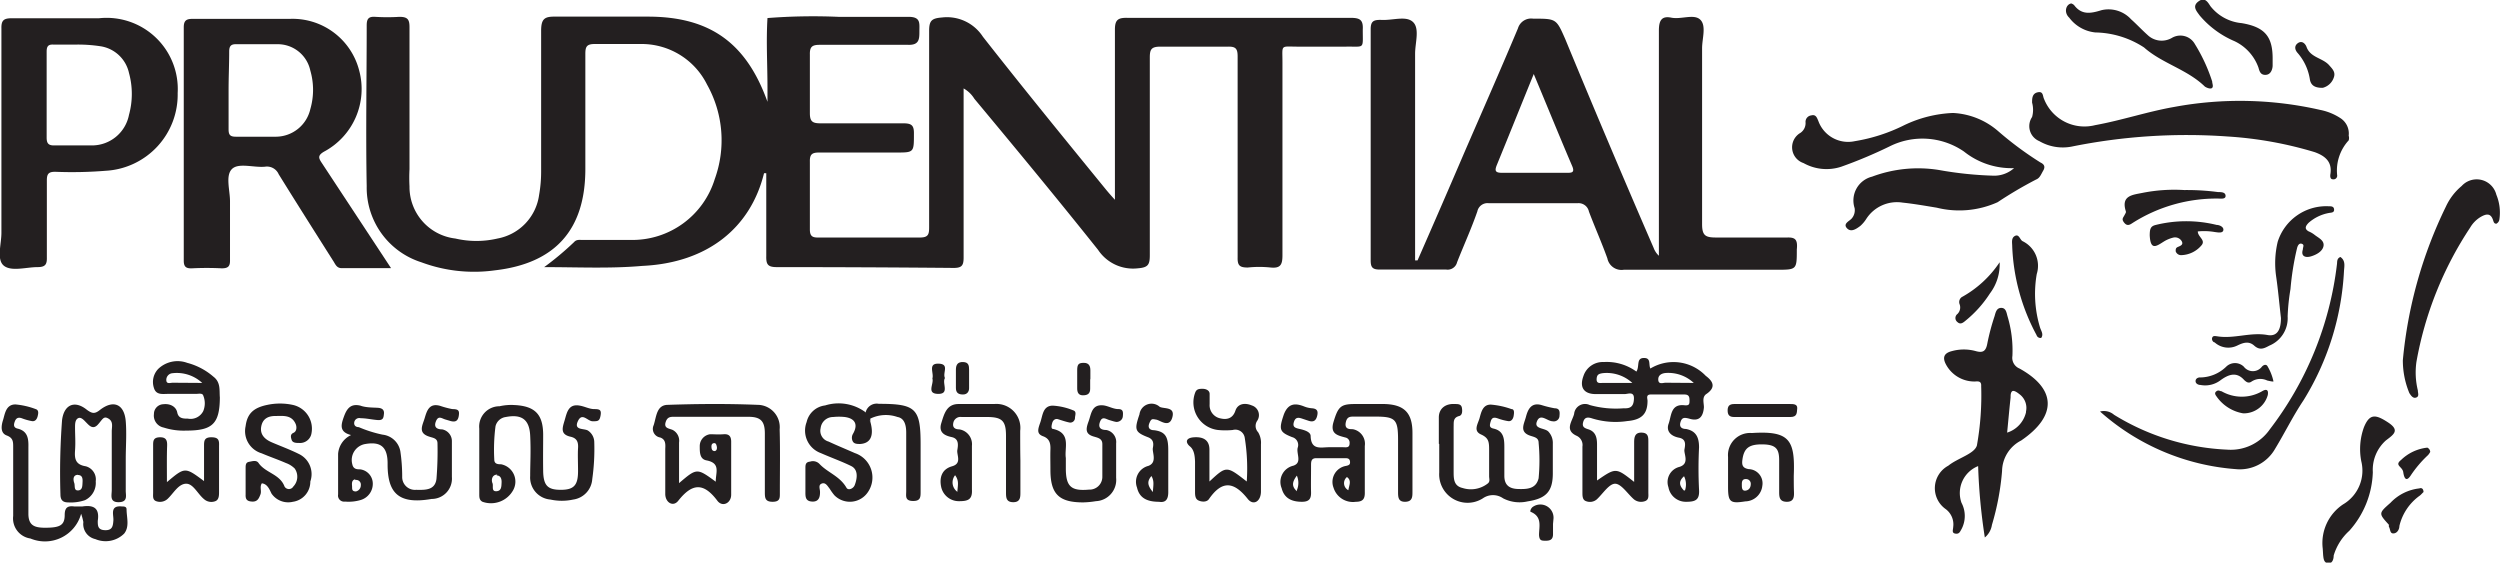 <svg id="Layer_1" data-name="Layer 1" xmlns="http://www.w3.org/2000/svg" viewBox="0 0 123.26 27.74"><defs><style>.cls-1{fill:#231f20;}</style></defs><title>Untitled-1</title><path class="cls-1" d="M29.53,16A14.63,14.63,0,0,0,31,14.77c.14-.16.31-.1.48-.11h2.32a4.25,4.25,0,0,0,4.14-3A5.61,5.61,0,0,0,37.56,7a3.6,3.6,0,0,0-3.16-2c-.79,0-1.59,0-2.38,0-.4,0-.46.14-.46.49,0,1.89,0,3.78,0,5.67,0,3-1.49,4.66-4.47,5a7.45,7.45,0,0,1-3.62-.4,3.86,3.86,0,0,1-2.69-3.75c-.05-2.64,0-5.29,0-7.93,0-.33.1-.44.42-.42a9.45,9.45,0,0,0,1.19,0c.41,0,.5.13.5.51,0,2.33,0,4.65,0,7a8,8,0,0,0,0,.85,2.56,2.56,0,0,0,2.26,2.57,4.57,4.57,0,0,0,2.08,0,2.53,2.53,0,0,0,2.05-2.15,6.64,6.64,0,0,0,.1-1.18c0-2.3,0-4.61,0-6.91,0-.61.18-.71.72-.7,1.51,0,3,0,4.54,0,3.07,0,4.86,1.3,5.9,4.2,0-.23,0-.46,0-.68,0-1.15-.07-2.3,0-3.45a29,29,0,0,1,3.49-.06c1.15,0,2.31,0,3.46,0,.61,0,.54.31.54.7s0,.7-.56.68c-1.45,0-2.91,0-4.36,0-.37,0-.49.1-.48.48,0,1,0,1.93,0,2.89,0,.41.13.5.52.5,1.36,0,2.72,0,4.08,0,.42,0,.54.1.53.53,0,.91,0,.91-.88.91-1.27,0-2.53,0-3.8,0-.34,0-.46.09-.45.45,0,1.11,0,2.22,0,3.34,0,.33.12.41.43.4,1.68,0,3.36,0,5,0,.41,0,.45-.16.45-.5,0-3.23,0-6.46,0-9.69,0-.52.14-.62.65-.66a2.11,2.11,0,0,1,2,.95c2,2.55,4,5,6.08,7.55.1.12.21.25.43.49V12c0-2.57,0-5.14,0-7.71,0-.48.15-.59.61-.58h11c.45,0,.64.08.61.58,0,1,.11.82-.85.84H66.72c-.91,0-.79-.13-.79.76,0,3.18,0,6.35,0,9.52,0,.45-.08.66-.58.61a5.34,5.34,0,0,0-1.13,0c-.4,0-.51-.1-.5-.5,0-2.08,0-4.15,0-6.23,0-1.23,0-2.46,0-3.68,0-.37-.09-.49-.47-.48-1.11,0-2.23,0-3.34,0-.45,0-.52.14-.52.54,0,3.25,0,6.5,0,9.75,0,.48-.1.6-.6.64a2.07,2.07,0,0,1-1.95-.91c-2-2.51-4.06-5-6.1-7.45a1.45,1.45,0,0,0-.53-.51v.58c0,2.59,0,5.17,0,7.76,0,.39-.09.51-.49.51Q45.41,16,41,16c-.44,0-.53-.13-.52-.54,0-1.36,0-2.72,0-4.09l-.11,0c-.66,2.68-2.77,4.42-6,4.57C32.78,16.08,31.15,16,29.53,16Z" transform="translate(-2.7 -2.83)"/><path class="cls-1" d="M73.64,24.71c0-.44,0-.87,0-1.3s.32-.69.79-.66c.16,0,.32,0,.35.2s0,.35-.13.39c-.32.08-.27.31-.28.53,0,.73,0,1.47,0,2.2,0,.36,0,.72.44.82a1.35,1.35,0,0,0,1.24-.22c.13-.1.07-.23.07-.36,0-.42,0-.83,0-1.25s0-.63-.4-.81-.15-.52-.07-.81.16-.68.57-.66a3.92,3.92,0,0,1,1,.22c.16,0,.13.2.11.33s-.1.3-.29.26a2.72,2.72,0,0,1-.49-.13c-.17-.06-.29-.06-.35.14s-.08.31.13.36c.51.11.54.5.54.92s0,.94,0,1.41.26.64.69.65.87,0,1-.53a9.31,9.31,0,0,0,0-1.75c0-.25-.21-.28-.39-.34-.58-.18-.33-.58-.24-.92s.24-.75.77-.6a5.13,5.13,0,0,0,.65.16c.25,0,.26.17.24.36a.28.28,0,0,1-.34.28c-.26,0-.6-.41-.77,0s.41.31.58.53a.81.81,0,0,1,.2.57c0,.49,0,1,0,1.47,0,.9-.34,1.24-1.24,1.38a1.77,1.77,0,0,1-1.21-.15.87.87,0,0,0-1,0,1.4,1.4,0,0,1-2.15-1.27c0-.47,0-.94,0-1.41Z" transform="translate(-2.7 -2.83)"/><path class="cls-1" d="M6.7,28.16a1.85,1.85,0,0,1-2.5,1.22,1,1,0,0,1-.85-1.11c0-1.13,0-2.26,0-3.39,0-.27,0-.46-.32-.58s-.27-.48-.18-.76.13-.77.61-.77a3.77,3.77,0,0,1,1,.23c.16.05.13.21.1.34s-.11.29-.3.25a2.75,2.75,0,0,1-.49-.14c-.18-.06-.28,0-.34.16s-.07.3.13.35c.51.12.55.5.54.92,0,1.09,0,2.19,0,3.28,0,.6.33.68.79.69.74,0,1-.1,1-.63,0-.37.15-.46.47-.42h.4c.55-.08.86.07.76.71,0,.24,0,.45.36.46s.39-.2.41-.48-.19-.75.42-.69c.1,0,.22,0,.23.13,0,.41.16.86-.12,1.21a1.3,1.3,0,0,1-1.42.27.76.76,0,0,1-.59-.84A3,3,0,0,0,6.7,28.16Z" transform="translate(-2.7 -2.83)"/><path class="cls-1" d="M15.61,26.66c-.12.18,0,.37-.07.55s-.14.36-.4.35-.34-.11-.33-.34V25.91c0-.14,0-.28.17-.31s.36-.1.47.06c.34.49,1.05.54,1.28,1.16a.25.25,0,0,0,.43,0,.7.7,0,0,0,.07-.89,1.17,1.17,0,0,0-.43-.27c-.39-.17-.8-.31-1.2-.48a1.14,1.14,0,0,1-.79-1.34c.08-.62.39-.91,1.08-1.05a3,3,0,0,1,1.23,0,1.2,1.2,0,0,1,.94,1.39.57.57,0,0,1-.6.49c-.15,0-.33,0-.38-.15s-.07-.28.09-.35.17-.28.11-.43c-.2-.47-.63-.4-1-.4s-.63.14-.7.52.16.62.5.77.91.36,1.35.58A1.1,1.1,0,0,1,18,26.57a1,1,0,0,1-.86,1,1,1,0,0,1-1.05-.4C16,27,15.9,26.69,15.61,26.66Z" transform="translate(-2.7 -2.83)"/><path class="cls-1" d="M45.61,23.62c.2.71,0,1.07-.5,1.1-.14,0-.29,0-.36-.12a.38.38,0,0,1,0-.37c.27-.46.12-.77-.4-.84a2.72,2.72,0,0,0-.57,0,.62.62,0,0,0-.62.55.55.55,0,0,0,.39.66c.43.2.87.38,1.3.57a1.27,1.27,0,0,1,.65,1.91,1.07,1.07,0,0,1-1.66.17,2.62,2.62,0,0,1-.23-.32c-.1-.12-.2-.33-.39-.26s-.09.26-.09.41,0,.49-.37.48-.35-.26-.35-.51,0-.75,0-1.13c0-.16,0-.31.23-.33a.45.45,0,0,1,.46.11c.4.43,1,.6,1.33,1.17.08.16.34.06.41-.12s.25-.73-.17-.94-1-.42-1.5-.64a1.18,1.18,0,0,1-.7-1.53,1.06,1.06,0,0,1,.91-.82,2.23,2.23,0,0,1,2,.34C45.62,23.23,45.5,23.49,45.61,23.62Z" transform="translate(-2.7 -2.83)"/><path class="cls-1" d="M10.93,26.6c.89-.75.89-.75,1.83-.05,0-.61,0-1.16,0-1.72,0-.25,0-.44.36-.44s.39.15.38.42v2.27c0,.16,0,.37-.16.45a.54.54,0,0,1-.58-.09c-.32-.26-.54-.79-.91-.76s-.6.48-.89.75a.55.55,0,0,1-.53.12c-.22-.06-.18-.26-.18-.42,0-.78,0-1.55,0-2.33,0-.22,0-.4.32-.41s.38.15.37.42C10.92,25.37,10.93,25.93,10.93,26.6Z" transform="translate(-2.7 -2.83)"/><path class="cls-1" d="M45.61,23.62c-.15-.11-.13-.32-.23-.46a.56.56,0,0,1,.65-.42c1.83,0,2.06.23,2.06,2,0,.77,0,1.54,0,2.32,0,.28,0,.48-.39.47s-.32-.25-.32-.48c0-1,0-1.92,0-2.89,0-.33-.07-.71-.43-.77a1.74,1.74,0,0,0-1.34.08S45.61,23.59,45.61,23.62Z" transform="translate(-2.7 -2.83)"/><path class="cls-1" d="M89.66,22.75c.43,0,.87,0,1.3,0,.16,0,.37,0,.35.22s0,.42-.34.42q-1.38,0-2.76,0c-.2,0-.32-.06-.33-.29s.07-.35.32-.35Z" transform="translate(-2.7 -2.83)"/><path class="cls-1" d="M79.27,28.66v.51c0,.25-.13.32-.35.32s-.32,0-.34-.28c0-.41.17-.9-.4-1.14-.07,0,0-.2.11-.26a.65.65,0,0,1,1,.63Z" transform="translate(-2.7 -2.83)"/><path class="cls-1" d="M56.45,21.51V22c0,.25-.14.32-.36.32s-.28-.15-.28-.34,0-.6,0-.9.08-.36.33-.36.32.16.32.37v.46Z" transform="translate(-2.7 -2.83)"/><path class="cls-1" d="M50.48,21.52c0,.15,0,.3,0,.45s-.08.31-.3.31-.35-.08-.35-.32v-.9c0-.25.09-.39.36-.38s.29.18.29.39Z" transform="translate(-2.7 -2.83)"/><path class="cls-1" d="M49.29,21.47c-.16.25.25.79-.34.78s-.19-.5-.28-.76a0,0,0,0,1,0,0c.09-.26-.24-.75.31-.73S49.16,21.21,49.29,21.47Z" transform="translate(-2.7 -2.83)"/><path class="cls-1" d="M90.83,14.54c-1.17,0-2.35,0-3.52,0-.52,0-.69-.09-.69-.66,0-2.89,0-5.78,0-8.67,0-.48.22-1.11-.09-1.41s-.94,0-1.43-.1-.61.16-.61.64c0,3.51,0,7,0,10.53,0,.19,0,.38,0,.57a1,1,0,0,1-.26-.39Q82,9.91,79.87,4.75c-.44-1-.44-1-1.58-1a.68.68,0,0,0-.75.48c-.84,2-1.72,4-2.59,6q-1.17,2.73-2.36,5.44l-.12,0c0-3.39,0-6.79,0-10.19,0-.54.24-1.25-.11-1.57s-1-.06-1.59-.1c-.34,0-.49.06-.49.46,0,3.8,0,7.59,0,11.39,0,.33.07.46.44.46,1.09,0,2.19,0,3.28,0a.48.48,0,0,0,.54-.36c.33-.84.71-1.67,1-2.51a.51.51,0,0,1,.57-.4c1.45,0,2.91,0,4.36,0a.52.52,0,0,1,.57.41c.29.77.63,1.53.91,2.31a.71.71,0,0,0,.81.56c2.51,0,5,0,7.53,0,1,0,1,0,1-1C91.34,14.65,91.22,14.53,90.83,14.54ZM80,11.35H76.75c-.35,0-.36-.12-.24-.41.59-1.44,1.17-2.89,1.81-4.46.67,1.6,1.27,3.08,1.9,4.55C80.34,11.32,80.21,11.35,80,11.35Z" transform="translate(-2.7 -2.83)"/><path class="cls-1" d="M18.57,10.87c-.16-.24-.22-.37.1-.56a3.5,3.5,0,0,0,1.74-4A3.39,3.39,0,0,0,17,3.76c-1.61,0-3.21,0-4.81,0-.32,0-.43.1-.43.42q0,5.75,0,11.5c0,.3.11.39.4.38a14.42,14.42,0,0,1,1.47,0c.32,0,.42-.1.41-.42,0-1,0-1.93,0-2.89,0-.54-.23-1.25.09-1.58s1.07-.07,1.63-.12a.63.63,0,0,1,.68.37c.88,1.42,1.78,2.84,2.68,4.26.11.16.17.38.44.37.77,0,1.54,0,2.42,0ZM18,8.21a1.75,1.75,0,0,1-1.68,1.36c-.66,0-1.32,0-2,0-.29,0-.35-.11-.35-.37,0-.64,0-1.28,0-1.92S14,6,14,5.37c0-.27.09-.37.36-.36.68,0,1.36,0,2,0A1.64,1.64,0,0,1,18,6.31,3.41,3.41,0,0,1,18,8.21Z" transform="translate(-2.7 -2.83)"/><path class="cls-1" d="M11.46,7.42A3.51,3.51,0,0,0,7.58,3.73c-1.44,0-2.87,0-4.3,0-.39,0-.52.1-.51.5,0,1.89,0,3.78,0,5.66,0,1.48,0,2.95,0,4.42,0,.56-.25,1.32.12,1.62S4,16,4.55,16c.38,0,.47-.13.46-.48,0-1.27,0-2.53,0-3.8,0-.32.09-.42.41-.42a20.7,20.7,0,0,0,2.49-.05A3.76,3.76,0,0,0,11.46,7.42ZM9.06,8.49A1.86,1.86,0,0,1,7.21,10C6.59,10,6,10,5.35,10,5.06,10,5,9.86,5,9.61,5,8.2,5,6.78,5,5.37c0-.28.1-.36.36-.34h1a7.32,7.32,0,0,1,1.29.08A1.7,1.7,0,0,1,9.06,6.43,3.89,3.89,0,0,1,9.06,8.49Z" transform="translate(-2.7 -2.83)"/><path class="cls-1" d="M102,11.12a3.76,3.76,0,0,1-2.47-.82,3.61,3.61,0,0,0-3.67-.25,22.85,22.85,0,0,1-2.38,1,2.32,2.32,0,0,1-1.86-.18.82.82,0,0,1-.15-1.49.58.58,0,0,0,.25-.53A.32.32,0,0,1,92,8.52c.23-.06.28.11.35.27a1.56,1.56,0,0,0,1.8,1A8.48,8.48,0,0,0,96.59,9a6.11,6.11,0,0,1,2.4-.6,3.67,3.67,0,0,1,2.22.89,16.62,16.62,0,0,0,2.09,1.55c.19.09.25.21.14.4s-.17.37-.35.44a20.13,20.13,0,0,0-1.9,1.12,4.61,4.61,0,0,1-3,.27c-.55-.09-1.11-.19-1.68-.25a1.8,1.8,0,0,0-1.8.81,1.62,1.62,0,0,1-.29.34c-.2.15-.46.33-.66.11s.11-.34.23-.47a.62.62,0,0,0,.15-.52A1.21,1.21,0,0,1,95,11.54a6.47,6.47,0,0,1,3.29-.33,18.05,18.05,0,0,0,2.64.28A1.47,1.47,0,0,0,102,11.12Z" transform="translate(-2.7 -2.83)"/><path class="cls-1" d="M118.5,9.52a.4.4,0,0,1,0,.23,2.2,2.2,0,0,0-.57,1.71.18.18,0,0,1-.21.21c-.14,0-.14-.16-.12-.27.09-.61-.28-.89-.78-1.07a18.86,18.86,0,0,0-4.28-.77,28.51,28.51,0,0,0-7.71.5,2.3,2.3,0,0,1-1.58-.27.8.8,0,0,1-.36-1.19,1.33,1.33,0,0,0,0-.71c0-.2,0-.45.28-.51s.24.19.31.33A2.14,2.14,0,0,0,106,9c1.32-.24,2.59-.67,3.91-.9a17.77,17.77,0,0,1,7.19.15,2.8,2.8,0,0,1,1,.41A.9.9,0,0,1,118.5,9.52Z" transform="translate(-2.7 -2.83)"/><path class="cls-1" d="M121.17,20.59A21.84,21.84,0,0,1,123.3,13a2.9,2.9,0,0,1,.77-1,1,1,0,0,1,1.71.43,2.31,2.31,0,0,1,.15,1.22.28.28,0,0,1-.15.21c-.11,0-.13-.08-.16-.17-.12-.38-.36-.31-.62-.16a1.49,1.49,0,0,0-.51.52,17.5,17.5,0,0,0-2.65,6.62,3.72,3.72,0,0,0,.07,1.41c0,.13.08.29-.08.35s-.26-.1-.34-.22A4.21,4.21,0,0,1,121.17,20.59Z" transform="translate(-2.7 -2.83)"/><path class="cls-1" d="M118.09,15.5c.25.17.2.43.18.66a13.43,13.43,0,0,1-2,6.41c-.51.76-.92,1.6-1.4,2.39a2,2,0,0,1-1.94,1,11.34,11.34,0,0,1-6.69-2.84.76.76,0,0,1,.69.16A11.58,11.58,0,0,0,112.52,25a2.34,2.34,0,0,0,2.09-1,16.57,16.57,0,0,0,3.31-8.13C117.94,15.75,117.9,15.58,118.09,15.5Z" transform="translate(-2.7 -2.83)"/><path class="cls-1" d="M104.82,3a.39.39,0,0,1,.14.08c.38.51.84.41,1.36.25a1.51,1.51,0,0,1,1.45.45c.28.25.54.53.82.78a1,1,0,0,0,1.19.14.82.82,0,0,1,1.14.31,8.3,8.3,0,0,1,.85,1.84c0,.1.07.23,0,.31s-.27,0-.36-.06c-.87-.85-2.11-1.14-3-1.93a4.52,4.52,0,0,0-2.4-.74,1.84,1.84,0,0,1-1.29-.73C104.45,3.45,104.55,3.05,104.82,3Z" transform="translate(-2.7 -2.83)"/><path class="cls-1" d="M115.16,18.51c-.08-.69-.14-1.39-.24-2.07a4.56,4.56,0,0,1,.08-1.69A2.51,2.51,0,0,1,117.52,13c.12,0,.25,0,.26.16s-.14.15-.25.17a2.08,2.08,0,0,0-1,.48c-.17.17-.22.31,0,.43a1.22,1.22,0,0,1,.29.17c.19.15.48.27.44.54s-.35.44-.62.52-.51,0-.4-.34c0-.12.09-.23-.05-.28s-.21.1-.24.23a13.65,13.65,0,0,0-.32,2,10.3,10.3,0,0,0-.14,1.35,1.46,1.46,0,0,1-.9,1.44c-.26.14-.47.25-.75,0s-.57-.13-.84,0a1,1,0,0,1-1.11-.16c-.07,0-.16-.12-.12-.23s.15-.08.24-.07c.84.14,1.65-.22,2.5-.06C115,19.43,115.16,19.05,115.16,18.51Z" transform="translate(-2.7 -2.83)"/><path class="cls-1" d="M117.22,29.88a2.29,2.29,0,0,1,1-2.18,1.93,1.93,0,0,0,.9-2.13,3.16,3.16,0,0,1,.13-1.67c.28-.69.58-.64,1.18-.25s.31.59-.09.89a1.94,1.94,0,0,0-.65,1.57A4.54,4.54,0,0,1,118.53,29a2.66,2.66,0,0,0-.77,1.22c0,.15-.05.4-.27.38s-.23-.23-.25-.4Z" transform="translate(-2.7 -2.83)"/><path class="cls-1" d="M114.75,5.71c0,.09,0,.22,0,.35s-.06.44-.33.46-.32-.18-.37-.36a2.29,2.29,0,0,0-1.18-1.3,4.6,4.6,0,0,1-1.72-1.27c-.14-.2-.38-.44-.07-.68s.46,0,.6.22a2.21,2.21,0,0,0,1.54.84C114.36,4.16,114.75,4.63,114.75,5.71Z" transform="translate(-2.7 -2.83)"/><path class="cls-1" d="M103.34,19.49a.2.2,0,0,1-.23-.14,10,10,0,0,1-1.2-4.38c0-.17-.06-.41.14-.51s.24.19.37.26a1.35,1.35,0,0,1,.7,1.62,5.71,5.71,0,0,0,.16,2.63C103.33,19.14,103.47,19.31,103.34,19.49Z" transform="translate(-2.7 -2.83)"/><path class="cls-1" d="M110.39,12.2a11.87,11.87,0,0,1,1.67.1c.15,0,.36,0,.37.18s-.23.14-.35.14a7.7,7.7,0,0,0-4.23,1.2c-.12.08-.26.18-.41,0s-.07-.24,0-.37.09-.15.07-.21c-.24-.77.33-.8.82-.9A8.06,8.06,0,0,1,110.39,12.2Z" transform="translate(-2.7 -2.83)"/><path class="cls-1" d="M111.06,14.24c0,.28.42.43.17.7a1.35,1.35,0,0,1-1,.47.28.28,0,0,1-.26-.19c0-.11,0-.17.12-.22s.28-.11.17-.29a.38.38,0,0,0-.39-.17,1.6,1.6,0,0,0-.47.19c-.38.24-.67.47-.71-.29,0-.34.05-.46.3-.52a6.26,6.26,0,0,1,3,0c.14,0,.36.1.33.26s-.27.11-.42.09A3.15,3.15,0,0,0,111.06,14.24Z" transform="translate(-2.7 -2.83)"/><path class="cls-1" d="M101.29,15.76a2.38,2.38,0,0,1-.48,1.54,5.68,5.68,0,0,1-1.2,1.34c-.12.1-.25.21-.4.07a.25.25,0,0,1,0-.4.45.45,0,0,0,.11-.47.3.3,0,0,1,.1-.36A5.32,5.32,0,0,0,101.29,15.76Z" transform="translate(-2.7 -2.83)"/><path class="cls-1" d="M114.48,21.59a.78.78,0,0,0-.78.06c-.15.1-.26,0-.35-.08-.37-.42-.76-.29-1.16,0a1.25,1.25,0,0,1-1,.24c-.1,0-.24-.06-.24-.19s.13-.19.24-.18a1.87,1.87,0,0,0,1.27-.53.62.62,0,0,1,.87,0,.56.56,0,0,0,.89,0c.08-.09.22-.15.29,0a2.45,2.45,0,0,1,.28.72C114.8,21.66,114.61,21.62,114.48,21.59Z" transform="translate(-2.7 -2.83)"/><path class="cls-1" d="M122.19,27.09c-.06.05-.12.13-.19.18a2.56,2.56,0,0,0-1,1.49c0,.16-.1.36-.29.37s-.15-.22-.23-.33l0-.1c-.51-.56-.51-.56.08-1.08a2.31,2.31,0,0,1,1.43-.71C122,26.9,122.18,26.84,122.19,27.09Z" transform="translate(-2.7 -2.83)"/><path class="cls-1" d="M117.19,7.16c-.42,0-.55-.17-.6-.39a2.58,2.58,0,0,0-.6-1.32c-.14-.15-.19-.35,0-.49s.36,0,.43.18c.19.54.8.54,1.12.91.15.17.32.33.23.59a.78.78,0,0,1-.55.52Z" transform="translate(-2.7 -2.83)"/><path class="cls-1" d="M113.3,23.21a2,2,0,0,1-1.32-.84c-.06-.08-.11-.17,0-.25s.17,0,.25,0a2,2,0,0,0,2,0c.2-.12.33-.09.28.19A1.23,1.23,0,0,1,113.3,23.21Z" transform="translate(-2.7 -2.83)"/><path class="cls-1" d="M122.52,25.11a.76.76,0,0,1-.11.16,5.61,5.61,0,0,0-.85,1c-.23.35-.33.12-.37-.16s-.45-.33-.11-.6a2.2,2.2,0,0,1,1.3-.61C122.45,24.94,122.51,25,122.52,25.11Z" transform="translate(-2.7 -2.83)"/><path class="cls-1" d="M102.27,21a.57.57,0,0,1-.35-.62,5.84,5.84,0,0,0-.24-1.95c-.05-.17-.07-.42-.31-.42s-.28.24-.33.41a10.9,10.9,0,0,0-.36,1.36c-.07.37-.22.46-.57.36a2.21,2.21,0,0,0-1.17,0c-.4.1-.48.32-.29.67a1.59,1.59,0,0,0,1.39.83c.15,0,.36-.06.34.23a14.05,14.05,0,0,1-.21,2.92c-.12.42-.94.62-1.41,1a1.26,1.26,0,0,0-.13,2.14.94.94,0,0,1,.37.89c0,.12-.09.29.11.32s.23-.11.3-.22a1.39,1.39,0,0,0,0-1.3,1.43,1.43,0,0,1,.82-1.81,28.46,28.46,0,0,0,.33,3.52,1,1,0,0,0,.35-.62,12.86,12.86,0,0,0,.5-2.66,1.72,1.72,0,0,1,.94-1.5C104.14,23.33,104.08,22,102.27,21Zm.32,2.16a1.38,1.38,0,0,1-.93,1c.06-.62.11-1.18.17-1.73,0-.11,0-.25.08-.31s.25.06.35.14A.84.84,0,0,1,102.59,23.12Z" transform="translate(-2.7 -2.83)"/><path class="cls-1" d="M86.8,21.36A2.2,2.2,0,0,0,84.07,21c-.1-.2.05-.53-.33-.52s-.19.42-.36.67a2.48,2.48,0,0,0-1.61-.47,1,1,0,0,0-1,.69c-.2.54,0,.89.61.89s.94,0,1.42,0c.16,0,.47-.15.46.22s-.15.5-.5.48a4.81,4.81,0,0,1-1.68-.16.54.54,0,0,0-.77.44c-.09.36-.48.79.11,1.07a.5.5,0,0,1,.3.54c0,.75,0,1.51,0,2.26,0,.17,0,.37.18.43a.52.52,0,0,0,.53-.09c.3-.28.61-.78.91-.77s.61.5.92.77a.56.56,0,0,0,.54.09c.21-.07.17-.27.17-.43V24.62c0-.24,0-.45-.33-.46s-.37.22-.37.48c0,.63,0,1.25,0,1.95-.9-.71-.9-.71-1.83-.07V24.74c0-.34-.07-.64-.45-.75-.18-.06-.3-.12-.23-.36s.23-.24.44-.17a3.9,3.9,0,0,0,1.73.13c.7-.06,1-.34,1-1,0-.11-.1-.32.18-.31.55,0,1.1,0,1.64,0,.22,0,.25.12.25.29s0,.27-.26.24c-.67-.07-.63.52-.77.91s.14.62.51.69.31.36.27.58.27.7-.25.86a.77.77,0,0,0-.54,1,.87.87,0,0,0,.88.72c.45,0,.66-.09.63-.59a20.81,20.81,0,0,1,0-2.09c0-.49-.14-.81-.64-.91-.16,0-.35-.06-.28-.32s.2-.25.43-.19c.48.15.69-.07.73-.56,0-.21-.1-.48.1-.64C87.36,21.91,87.12,21.6,86.8,21.36Zm-5.07.35c-.13,0-.32.05-.31-.19s.13-.26.29-.29a1.86,1.86,0,0,1,1.47.48Zm4,5.31c-.24-.25-.28-.46,0-.71A.92.92,0,0,1,85.78,27Zm-.91-5.32c-.12,0-.34.1-.36-.13s.15-.33.36-.35a1.84,1.84,0,0,1,1.39.49Z" transform="translate(-2.7 -2.83)"/><path class="cls-1" d="M41.14,24a1.1,1.1,0,0,0-1.09-1.21c-1.47-.06-2.94-.05-4.41,0-.57,0-.57.56-.71,1a.43.43,0,0,0,.32.61c.28.1.26.34.25.57,0,.73,0,1.47,0,2.21,0,.43.39.66.64.34.68-.86,1.24-.92,1.93,0,.25.33.68.12.68-.3,0-.87,0-1.74,0-2.61,0-.25-.09-.39-.37-.37s-.45,0-.67,0a.59.59,0,0,0-.51.59c0,.31,0,.64.34.7.71.14.44.61.45,1.05-.93-.68-.93-.68-1.81.07v-2a.6.6,0,0,0-.31-.62c-.17-.08-.45-.07-.35-.39s.33-.25.55-.26H39.6c.6,0,.81.21.81.82q0,1.44,0,2.88c0,.28,0,.49.38.49s.36-.2.36-.45C41.15,26.08,41.17,25,41.14,24Zm-3.2,1.07c-.11,0-.15-.07-.16-.17s0-.2.11-.22.13.08.15.16S38.05,25.05,37.94,25.07Z" transform="translate(-2.7 -2.83)"/><path class="cls-1" d="M32,23c-.24,0-.47-.13-.71-.17-.57-.11-.64.35-.75.72s-.23.69.28.81c.33.07.4.27.38.57s0,.75,0,1.13c0,.7-.21.92-.85.92s-.86-.2-.87-.94,0-1.17,0-1.76c0-1-.38-1.43-1.42-1.48a2.58,2.58,0,0,0-.73.06,1,1,0,0,0-1,1.1c0,.55,0,1.09,0,1.64h0v1.59c0,.15,0,.3.16.38A1.25,1.25,0,0,0,28,27a.87.87,0,0,0-.6-1.28c-.13,0-.33,0-.33-.23a9,9,0,0,1,.06-1.64.6.6,0,0,1,.51-.46c.78-.15,1.16.12,1.2.91s0,1.36,0,2a1.09,1.09,0,0,0,1,1.16,2.64,2.64,0,0,0,1.12,0,1.09,1.09,0,0,0,.94-1A10.52,10.52,0,0,0,32,24.64a.69.69,0,0,0-.31-.58c-.19-.12-.71,0-.5-.46s.48,0,.73,0,.34,0,.39-.28S32.27,23,32,23Zm-4.82,3.27c.21,0,.26.18.25.36s0,.41-.26.42-.13-.27-.19-.4S26.94,26.23,27.22,26.23Z" transform="translate(-2.7 -2.83)"/><path class="cls-1" d="M25,23a4.44,4.44,0,0,1-.6-.16c-.53-.15-.65.23-.76.6s-.35.74.23.92c.17.06.4.07.4.33a16.88,16.88,0,0,1-.05,1.75c-.07.56-.54.55-1,.54a.63.63,0,0,1-.69-.65,8.62,8.62,0,0,0-.09-1.24,1,1,0,0,0-.88-.83,6.15,6.15,0,0,1-1.17-.37c-.14,0-.26-.08-.22-.26a.25.25,0,0,1,.31-.18c.28,0,.56.07.84.09s.29-.12.31-.31-.09-.27-.26-.29-.61,0-.9-.11c-.5-.12-.68.17-.82.56s-.23.74.36.89a1.11,1.11,0,0,0-.64.93c0,.68,0,1.36,0,2a.3.3,0,0,0,.34.35,2.08,2.08,0,0,0,.78-.08.83.83,0,0,0,.59-.81.71.71,0,0,0-.63-.7c-.14,0-.33,0-.38-.25a.8.8,0,0,1,.65-1c.77-.13,1.1.16,1.09,1,0,1.39.51,2,2.17,1.71a1,1,0,0,0,1-1.08c0-.58,0-1.17,0-1.75A.59.59,0,0,0,24.5,24c-.22,0-.43-.08-.31-.39s.29-.15.46-.1l.27.08c.23.06.36,0,.4-.26S25.3,23,25,23Zm-4.8,3.5a.23.23,0,0,1,.29.25.31.31,0,0,1-.24.31c-.18,0-.19-.09-.19-.21S20,26.49,20.23,26.46Z" transform="translate(-2.7 -2.83)"/><path class="cls-1" d="M8.9,27c0-.51,0-1,0-1.53h0c0-.62.05-1.25,0-1.87-.07-.84-.6-1.08-1.27-.56-.26.21-.39.18-.64,0-.6-.49-1.13-.27-1.23.5a34.58,34.58,0,0,0-.08,3.67c0,.25.1.39.37.39a2.16,2.16,0,0,0,.84-.11.94.94,0,0,0,.53-.93.67.67,0,0,0-.49-.74c-.51-.08-.56-.37-.53-.78s0-.76,0-1.13c0-.17,0-.38.15-.46s.3.11.42.23.31.35.55.09.28-.45.53-.3.16.41.16.63c0,1,0,1.93,0,2.89,0,.26-.12.61.35.6S8.89,27.23,8.9,27Zm-2.36-.75c.23,0,.24.19.23.36s0,.39-.22.4-.14-.23-.19-.37S6.28,26.25,6.54,26.24Z" transform="translate(-2.7 -2.83)"/><path class="cls-1" d="M13.22,21.4a3.21,3.21,0,0,0-1.29-.68,1.38,1.38,0,0,0-1.42.29.93.93,0,0,0-.22.95c.11.36.43.29.71.29h1.36c.13,0,.32-.05.36.08a1,1,0,0,1,0,.77.7.7,0,0,1-.76.37c-.21,0-.46,0-.52-.3s-.36-.45-.69-.41a.48.48,0,0,0-.46.48.6.6,0,0,0,.48.67,3.23,3.23,0,0,0,1.12.15c1.29,0,1.64-.34,1.65-1.63C13.51,22.07,13.59,21.68,13.22,21.4Zm-2,.3c-.12,0-.31.08-.32-.12a.33.33,0,0,1,.31-.35,1.84,1.84,0,0,1,1.46.48Z" transform="translate(-2.7 -2.83)"/><path class="cls-1" d="M91.14,26.29c.07-1.77-.2-2.23-2.07-2.11a1.09,1.09,0,0,0-1.17,1.18c0,.49,0,1,0,1.47,0,.75.1.84.85.72a.86.86,0,0,0,.84-.77.7.7,0,0,0-.67-.82c-.31-.05-.35-.21-.31-.48.08-.56.33-.75,1-.74s.81.24.81.79,0,1,0,1.53c0,.25,0,.5.36.51s.38-.23.37-.49S91.14,26.55,91.14,26.29Zm-2.35.16a.23.23,0,0,1,.23.24c0,.18-.09.31-.26.33s-.18-.14-.18-.26S88.56,26.44,88.79,26.45Z" transform="translate(-2.7 -2.83)"/><path class="cls-1" d="M72.34,27.05V24.17c0-1-.42-1.39-1.37-1.42-.49,0-1,0-1.47,0-.71,0-.83.14-1.06.91-.16.57.22.64.59.74a.26.26,0,0,1,.21.29c0,.24-.19.19-.33.19s-.46,0-.68,0c-.4,0-.89.16-.91-.55,0-.21-.32-.3-.54-.35s-.37-.09-.28-.36.28-.19.46-.13l.27.09c.22.07.35,0,.41-.24s0-.36-.25-.38a1.3,1.3,0,0,1-.39-.09c-.45-.18-.79-.15-1,.39-.25.74-.23.87.4,1.12a.4.4,0,0,1,.28.53c-.07.3.23.73-.21.88a.82.82,0,0,0-.58,1.11c.13.52.53.67,1,.67.36,0,.46-.15.45-.48s0-.86,0-1.3c0-.2,0-.38.28-.37H69c.12,0,.24,0,.26.16s-.06.19-.19.22a.8.8,0,0,0-.62,1.08,1,1,0,0,0,1.1.69c.37,0,.45-.17.44-.49,0-.75,0-1.51,0-2.26a.73.73,0,0,0-.6-.83c-.16,0-.4,0-.34-.32s.24-.3.46-.3h1c1,0,1.12.14,1.12,1.16v2.54c0,.26,0,.51.36.5S72.34,27.3,72.34,27.05Zm-5.7,0c-.26-.24-.24-.45,0-.77A.91.91,0,0,1,66.64,27ZM69.18,27a.39.39,0,0,1-.07-.65C69.36,26.53,69.21,26.76,69.18,27Z" transform="translate(-2.7 -2.83)"/><path class="cls-1" d="M64.69,23.57a.5.5,0,0,0-.27-.75c-.33-.14-.69-.1-.81.26s-.39.46-.73.38a.66.66,0,0,1-.54-.7c0-.17,0-.34,0-.51S62.16,22,62,22s-.3,0-.37.18a1.37,1.37,0,0,0,1.12,1.85,3.56,3.56,0,0,0,.73,0,.47.47,0,0,1,.59.38,9.53,9.53,0,0,1,.1,2.16c-1-.78-1-.78-1.84,0,0-.6,0-1.09,0-1.57s-.31-.64-.76-.61-.41.28-.2.45.24.48.25.75c0,.49,0,1,0,1.47,0,.16,0,.36.16.44s.42.1.53-.07c.64-.92,1.22-.87,1.91,0,.28.35.65.12.65-.37,0-.78,0-1.55,0-2.32a1,1,0,0,0-.14-.6A.45.45,0,0,1,64.69,23.57Z" transform="translate(-2.7 -2.83)"/><path class="cls-1" d="M53,24.07a1.18,1.18,0,0,0-1.28-1.32c-.59,0-1.17,0-1.76,0s-.71.49-.85.94.14.61.51.69.32.4.28.64.24.66-.26.8-.63.55-.54,1a.89.89,0,0,0,.89.72c.44,0,.66-.08.63-.58,0-.72,0-1.44,0-2.15A.74.74,0,0,0,50,24c-.17,0-.35-.06-.3-.31a.36.36,0,0,1,.41-.3h1.25c.75,0,.94.19.94.93v2.77c0,.26,0,.5.36.5s.35-.27.35-.51V25.54C53,25.05,53,24.56,53,24.07Zm-3.11,3a.57.57,0,0,1-.1-.81C50,26.54,49.92,26.76,49.9,27.09Z" transform="translate(-2.7 -2.83)"/><path class="cls-1" d="M57.84,23c-.24,0-.47-.14-.71-.18-.61-.08-.62.41-.76.79s-.17.63.28.75c.2.06.41.1.4.39,0,.53,0,1.06,0,1.58a.63.63,0,0,1-.66.64c-.87.08-1.13-.15-1.14-1v-.56c-.08-.49.28-1.22-.62-1.43-.13,0-.08-.19-.05-.3s.13-.23.29-.18.36.12.55.16a.23.23,0,0,0,.28-.21c0-.14.1-.33-.09-.39a3.11,3.11,0,0,0-1-.23c-.5,0-.5.49-.62.83s-.19.56.14.68.37.37.36.66,0,.68,0,1c0,1.2.43,1.6,1.62,1.6a4.34,4.34,0,0,0,.62-.06,1.05,1.05,0,0,0,1-1.15c0-.57,0-1.13,0-1.7a.6.6,0,0,0-.49-.66c-.22,0-.42-.08-.31-.39s.29-.15.46-.1.22.07.33.09.32-.06.34-.27S58.08,23,57.84,23Z" transform="translate(-2.7 -2.83)"/><path class="cls-1" d="M59.88,22.89a.6.6,0,0,0-1,.37c-.25.74-.24.87.4,1.12.31.11.3.33.26.54s.23.71-.22.88a.81.81,0,0,0-.56,1.07c.12.53.52.7,1.08.7.36.06.47-.15.46-.53,0-.68,0-1.36,0-2s-.11-.93-.71-1c-.19,0-.32-.11-.22-.35s.15-.2.34-.17.64.43.79-.11S60.1,23,59.88,22.89Zm-.34,4.2c-.26-.32-.3-.52-.07-.79C59.62,26.55,59.56,26.76,59.54,27.09Z" transform="translate(-2.7 -2.83)"/></svg>